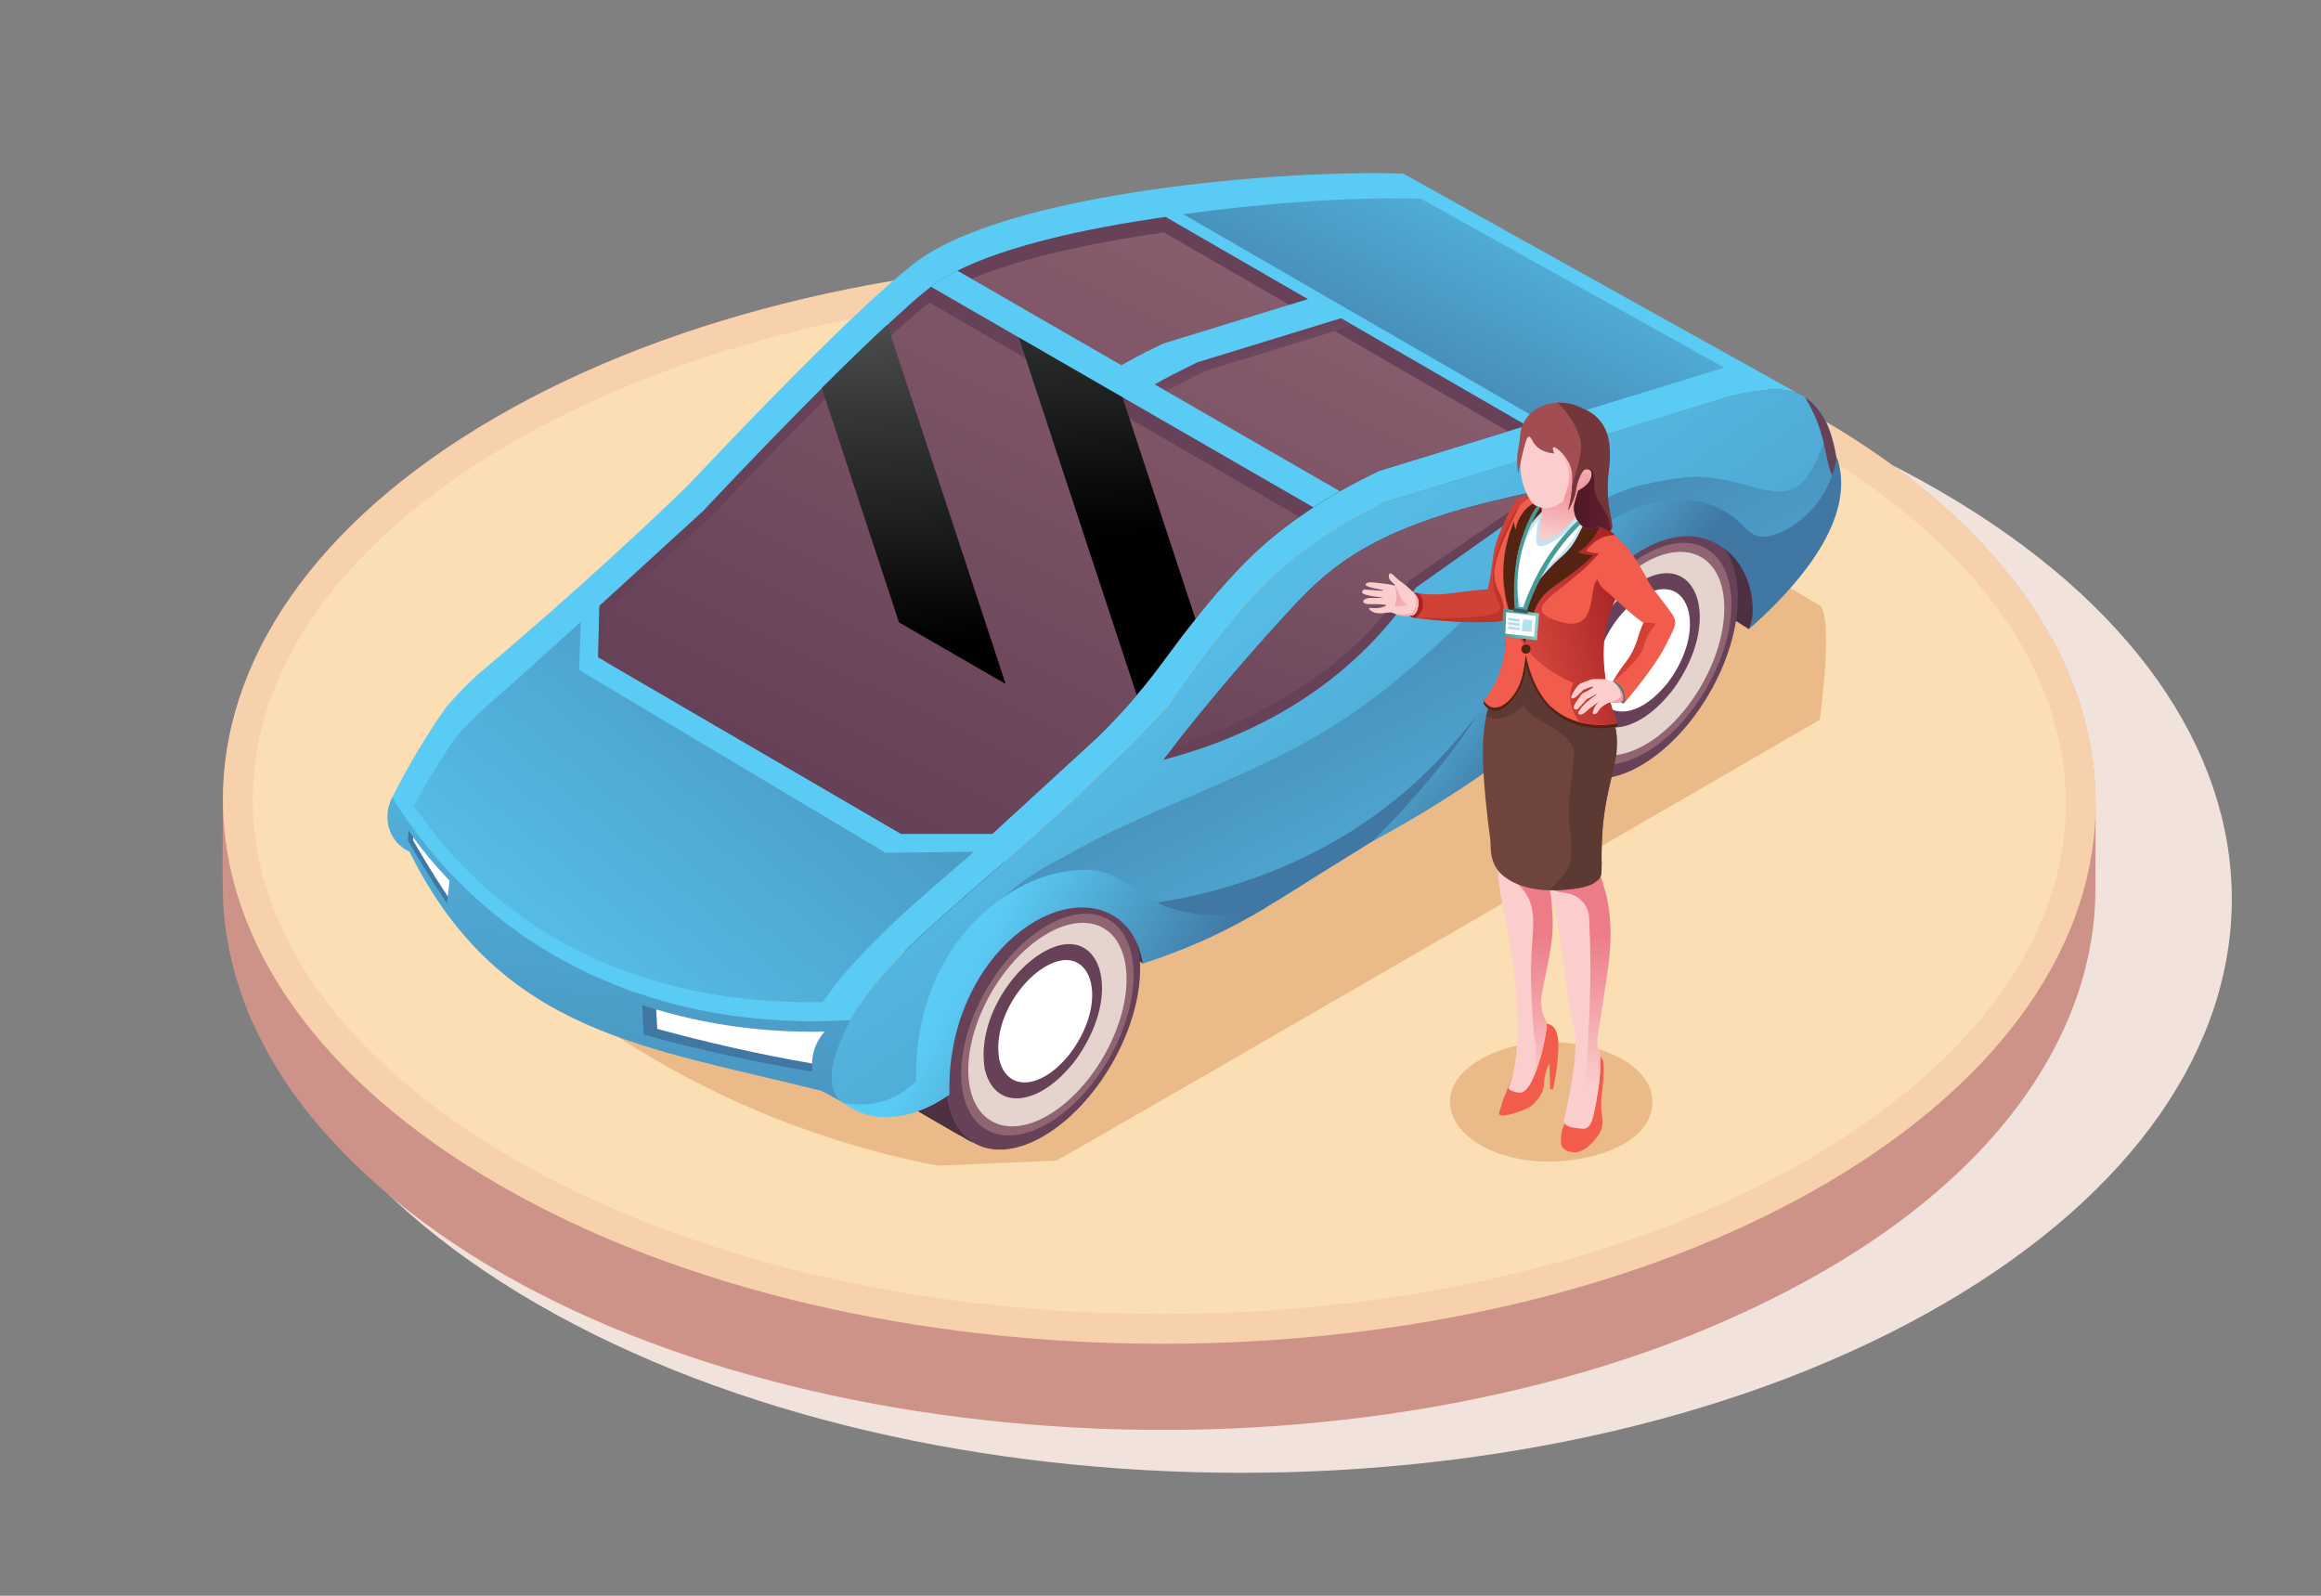 <?xml version="1.0" encoding="utf-8"?>
<!-- Generator: Adobe Illustrator 16.0.0, SVG Export Plug-In . SVG Version: 6.00 Build 0)  -->
<!DOCTYPE svg PUBLIC "-//W3C//DTD SVG 1.1//EN" "http://www.w3.org/Graphics/SVG/1.1/DTD/svg11.dtd">
<svg version="1.1" id="Layer_1" xmlns="http://www.w3.org/2000/svg" xmlns:xlink="http://www.w3.org/1999/xlink" x="0px" y="0px"
	 width="46px" height="31.625px" viewBox="0 0 46 31.625" enable-background="new 0 0 46 31.625" xml:space="preserve">
<rect x="0" y="0" width="46" height="31.625" fill="#808080" stroke="none"/>
<g>
	<path fill="#F1E2DB" d="M38.418,9.715c7.717,4.455,7.758,11.677,0.09,16.132c-7.664,4.454-20.134,4.456-27.851,0.001
		c-7.715-4.455-7.756-11.679-0.091-16.133C18.233,5.259,30.703,5.26,38.418,9.715z"/>
</g>
<g>
	<g>
		<g>
			<path fill="#CD9388" d="M41.525,16.174c0.116-2.848-1.705-5.72-5.469-7.893c-7.271-4.198-19.021-4.199-26.247,0
				c-3.6,2.092-5.395,4.832-5.391,7.574c0-0.009-0.001-0.018-0.001-0.026c-0.005,1.794-0.034,2.12,0.102,2.866
				c0.055,0.304,0.137,0.635,0.254,0.975c0.134,0.391,0.271,0.695,0.435,1.008c0.424,0.814,0.946,1.494,1.588,2.156
				c5.196,5.356,16.723,6.965,25.383,4.111c0.842-0.277,1.512-0.545,2.148-0.83c5.41-2.422,7.195-5.813,7.202-8.468l0.005-1.712
				C41.535,16.015,41.528,16.094,41.525,16.174z"/>
			<g>
				<path fill="#F7D1AB" d="M36.057,8.281c7.271,4.197,7.311,11.004,0.085,15.202c-7.223,4.197-18.974,4.198-26.246,0
					C2.625,19.286,2.587,12.479,9.81,8.281C17.035,4.082,28.785,4.083,36.057,8.281z"/>
				<path fill="#FBDEB4" d="M23.036,26.04c-4.855,0-9.417-1.09-12.845-3.069c-3.338-1.927-5.178-4.454-5.182-7.115
					c-0.003-2.643,1.807-5.15,5.098-7.063c3.405-1.979,7.954-3.068,12.808-3.068c4.855,0,9.417,1.09,12.844,3.069
					c3.34,1.928,5.18,4.455,5.184,7.116c0.004,2.642-1.807,5.149-5.099,7.063C32.439,24.951,27.891,26.04,23.036,26.04z"/>
			</g>
		</g>
	</g>
</g>
<g>
	<g>
		<path fill="#EABB89" d="M18.58,23.102c-1.522-0.296-3.901-0.961-6.387-2.588c-1.82-1.19-3.108-2.512-3.96-3.539
			c6.364-3.383,12.728-6.768,19.092-10.15c2.918,1.727,5.836,3.455,8.754,5.182c0.261,0.287-0.013,2.258-0.013,2.258
			s-14.296,8.281-15.134,8.738L18.58,23.102z"/>
	</g>
	<g>
		<g>
			<path fill="#4D3142" d="M22.648,19.094l-2.396-1.564c0,0,1.358-1.082,2.037-0.704C23.057,17.381,23.198,17.912,22.648,19.094z"/>
			<g>
				<g>
					<g enable-background="new    ">
						<g>
							<path fill="#664158" d="M22.029,17.951c0.001,0.001,0.003,0.001,0.004,0.002l-1.062-0.617
								c-1.208-0.703-3.304,1.489-3.298,3.465c0.002,0.609,0.217,1.037,0.563,1.238l1.062,0.617
								c-0.014-0.008-0.023-0.021-0.037-0.03c0.353,0.231,0.854,0.218,1.411-0.104c1.066-0.615,1.928-2.107,1.924-3.332
								C22.594,18.58,22.378,18.151,22.029,17.951z"/>
							<path fill="#071F25" d="M22.035,17.953c-0.708-0.408-1.645,0.19-2.22,0.847c-1.165,1.327-1.45,3.28-0.537,3.842
								c-0.08-0.044-0.058-0.031-0.248-0.143h-0.004c-0.089-0.044-0.733-0.424-0.842-0.485h-0.005
								c-0.074-0.045-0.225-0.129-0.271-0.166c-0.304-0.219-0.485-0.628-0.485-1.189c-0.005-1.973,2.087-4.164,3.295-3.465
								c0.013,0.006,0.175,0.1,0.271,0.161h0.005C21.368,17.572,21.908,17.88,22.035,17.953z"/>
							<path fill="#906572" d="M20.753,18.342c0.944-0.545,1.711-0.107,1.714,0.976c0.003,1.085-0.759,2.405-1.703,2.95
								c-0.944,0.545-1.711,0.107-1.714-0.977C19.047,20.207,19.81,18.887,20.753,18.342z"/>
							<path fill="#E5D4CD" d="M20.754,18.504c0.866-0.501,1.57-0.1,1.573,0.895c0.003,0.996-0.697,2.207-1.563,2.708
								c-0.866,0.5-1.571,0.099-1.574-0.897C19.188,20.216,19.888,19.004,20.754,18.504z"/>
							<g>
								<g enable-background="new    ">
									<g>
										<path fill="#664158" d="M21.387,20.908c0,0.002-0.058,0.082-0.059,0.084c-0.039,0.055-0.08,0.107-0.125,0.156
											c-0.686,0.798-1.488,0.83-1.68,0.063c0,0-0.021-0.068-0.029-0.264c-0.022-0.959,0.734-1.946,1.406-2.182
											c0,0-0.001-0.001-0.001-0.001C21.82,18.432,22.219,19.666,21.387,20.908z"/>
										<path fill="#FFFFFF" d="M21.286,20.77c0,0.002-0.045,0.064-0.046,0.066c-0.031,0.043-0.064,0.086-0.099,0.124
											c-0.544,0.634-1.181,0.659-1.333,0.05c0,0-0.016-0.055-0.023-0.209c-0.018-0.76,0.582-1.545,1.116-1.73
											c0-0.001-0.001-0.001-0.001-0.001C21.63,18.805,21.946,19.785,21.286,20.77z"/>
									</g>
								</g>
							</g>
							<path fill="#4D3142" d="M22.035,17.953c-0.708-0.408-1.645,0.19-2.22,0.847c-1.165,1.327-1.45,3.28-0.537,3.842
								c-0.08-0.044-0.058-0.031-0.248-0.143h-0.004c-0.089-0.044-0.733-0.424-0.842-0.485h-0.005
								c-0.074-0.045-0.225-0.129-0.271-0.166c-0.304-0.219-0.485-0.628-0.485-1.189c-0.005-1.973,2.087-4.164,3.295-3.465
								c0.013,0.006,0.175,0.1,0.271,0.161h0.005C21.368,17.572,21.908,17.88,22.035,17.953z"/>
						</g>
					</g>
				</g>
			</g>
		</g>
		<g>
			<path fill="#4D3142" d="M34.662,12.469l-2.579-1.627c0,0,1.687-1.938,2.366-1.56c0.166,0.235,0.438,0.694,0.51,1.327
				C35.032,11.269,34.723,12.391,34.662,12.469z"/>
			<g>
				<g>
					<g enable-background="new    ">
						<g>
							<path fill="#664158" d="M33.876,10.602c0.001,0,0.003,0,0.005,0.001l-1.063-0.617c-1.209-0.702-3.305,1.489-3.299,3.466
								c0.002,0.608,0.217,1.037,0.563,1.238l1.062,0.617c-0.014-0.008-0.023-0.021-0.037-0.031
								c0.354,0.232,0.854,0.219,1.411-0.104c1.066-0.615,1.928-2.107,1.925-3.333C34.441,11.229,34.225,10.801,33.876,10.602z"/>
							<path fill="#071F25" d="M33.882,10.604c-0.708-0.409-1.646,0.189-2.22,0.846c-1.166,1.326-1.451,3.281-0.538,3.842
								c-0.079-0.044-0.058-0.031-0.247-0.143h-0.005c-0.089-0.045-0.733-0.424-0.842-0.484h-0.005
								c-0.074-0.046-0.225-0.13-0.271-0.167c-0.305-0.219-0.485-0.628-0.485-1.188c-0.004-1.973,2.088-4.166,3.295-3.467
								c0.014,0.008,0.176,0.101,0.271,0.162h0.005C33.215,10.223,33.756,10.529,33.882,10.604z"/>
							<linearGradient id="SVGID_1_" gradientUnits="userSpaceOnUse" x1="34.203" y1="16.309" x2="35.162" y2="18.322">
								<stop  offset="0" style="stop-color:#906472"/>
								<stop  offset="1" style="stop-color:#664158"/>
							</linearGradient>
							<path fill="url(#SVGID_1_)" d="M32.6,10.992c0.944-0.545,1.712-0.107,1.715,0.975c0.003,1.085-0.76,2.405-1.703,2.95
								c-0.943,0.544-1.711,0.107-1.714-0.978C30.895,12.857,31.656,11.537,32.6,10.992z"/>
							<path fill="#E5D4CD" d="M32.601,11.152c0.866-0.5,1.571-0.098,1.573,0.896c0.004,0.995-0.697,2.208-1.563,2.708
								c-0.867,0.5-1.57,0.099-1.574-0.896C31.035,12.865,31.734,11.653,32.601,11.152z"/>
							<g>
								<g enable-background="new    ">
									<g>
										<path fill="#664158" d="M33.234,13.558c0,0.002-0.059,0.082-0.059,0.084c-0.04,0.055-0.081,0.107-0.126,0.156
											c-0.687,0.798-1.487,0.831-1.681,0.063c0,0-0.02-0.068-0.028-0.264c-0.022-0.958,0.733-1.946,1.406-2.182
											c-0.001,0-0.001-0.001-0.002-0.001C33.667,11.081,34.066,12.316,33.234,13.558z"/>
										<path fill="#FFFFFF" d="M33.133,13.419c0,0.002-0.045,0.065-0.047,0.067c-0.03,0.043-0.063,0.085-0.099,0.123
											c-0.544,0.634-1.181,0.66-1.333,0.05c0,0-0.017-0.054-0.023-0.209c-0.018-0.761,0.582-1.544,1.116-1.731
											c-0.001,0-0.001,0-0.001,0C33.477,11.455,33.793,12.435,33.133,13.419z"/>
									</g>
								</g>
							</g>
							<path fill="#4D3142" d="M33.882,10.604c-0.708-0.409-1.646,0.189-2.22,0.846c-1.166,1.326-1.451,3.281-0.538,3.842
								c-0.079-0.044-0.058-0.031-0.247-0.143h-0.005c-0.089-0.045-0.733-0.424-0.842-0.484h-0.005
								c-0.074-0.046-0.225-0.13-0.271-0.167c-0.305-0.219-0.485-0.628-0.485-1.188c-0.004-1.973,2.088-4.166,3.295-3.467
								c0.014,0.008,0.176,0.101,0.271,0.162h0.005C33.215,10.223,33.756,10.529,33.882,10.604z"/>
						</g>
					</g>
				</g>
			</g>
		</g>
		<linearGradient id="SVGID_2_" gradientUnits="userSpaceOnUse" x1="13.099" y1="10.609" x2="11.395" y2="27.775">
			<stop  offset="0" style="stop-color:#5ACBF5"/>
			<stop  offset="1" style="stop-color:#4078A3"/>
		</linearGradient>
		<path fill="url(#SVGID_2_)" d="M16.713,21.852c-0.141-0.076-0.281-0.152-0.423-0.23c-3.425-0.87-6.338-1.107-8.145-4.684
			c-0.003-0.004-0.026-0.053-0.027-0.057l-0.002-0.002c-0.433-0.2-0.542-0.703-0.341-1.078c0,0,1.351,0.783,3.181,1.84
			c1.482,0.855,1.497,0.922,1.898,1.098c0.79,0.343,3.938,0.462,4.163,1.232c0.096,0.328-0.398,0.57-0.381,1.373
			C16.641,21.561,16.68,21.736,16.713,21.852z"/>
		<path fill="#5ACBF5" d="M35.663,7.813c-0.361-0.168-0.786-0.083-1.349,0.027l-6.896,2.119c-1.307,0.617-2.071,1.307-2.483,1.744
			C23.97,12.728,23.145,14,23.145,14c-3.261,3.418-5.392,4.566-6.292,6.216c-3.713,0.231-7.108-1.238-9.079-4.413
			c0.26-0.514,0.61-1.133,1.07-1.793c0.191-0.217,0.401-0.436,0.628-0.645c1.892-1.581,3.708-3.293,4.2-3.785
			c1.026-1.087,3.231-3.397,4.405-4.329c1.818-1.454,7.413-1.894,9.736-1.81C29.744,4.515,33.732,6.737,35.663,7.813z"/>
		<g>
			<linearGradient id="SVGID_3_" gradientUnits="userSpaceOnUse" x1="30.864" y1="1.853" x2="27.065" y2="9.091">
				<stop  offset="0" style="stop-color:#5ACBF5"/>
				<stop  offset="1" style="stop-color:#4078A3"/>
			</linearGradient>
			<path fill="url(#SVGID_3_)" d="M34.172,7.285l-3.56,1.095L23.45,4.245c1.427-0.2,3.318-0.353,4.711-0.306
				C29.479,4.67,32.885,6.568,34.172,7.285z"/>
			<g>
				<g>
					<linearGradient id="SVGID_4_" gradientUnits="userSpaceOnUse" x1="24.193" y1="18.403" x2="22.585" y2="14.469">
						<stop  offset="0" style="stop-color:#906472"/>
						<stop  offset="1" style="stop-color:#664158"/>
					</linearGradient>
					<path fill="url(#SVGID_4_)" d="M30.26,8.434c-0.483,0.147,0.016-0.006-2.922,0.896c-1.048,0.497-2.023,1.128-2.813,1.971
						c-1.248,1.325-1.52,2.082-2.759,3.297c0,0-0.167,0.152-0.237,0.218c0,0-1.705,1.567-1.864,1.71H17.86
						c-0.303-0.176-5.749-3.35-6.008-3.5l0.026-1.019c0,0,1.688-1.544,2.08-1.901l-0.002-0.003c0.947-1.002,1.712-1.79,2.333-2.411
						c1.559-1.559,2.153-1.998,2.153-1.998s0.179-0.15,0.533-0.33c0.964-0.485,2.516-0.838,4.126-1.065L30.26,8.434z"/>
				</g>
				<g>
					<linearGradient id="SVGID_5_" gradientUnits="userSpaceOnUse" x1="25.109" y1="1.975" x2="18.035" y2="16.212">
						<stop  offset="0" style="stop-color:#906472"/>
						<stop  offset="1" style="stop-color:#664158"/>
					</linearGradient>
					<path fill="url(#SVGID_5_)" d="M29.889,8.547L27.338,9.33c-1.054,0.5-2.022,1.127-2.813,1.971
						c-1.103,1.171-1.666,2.194-2.414,2.941c-0.327,0.354-0.347,0.35-0.583,0.573c0,0-1.722,1.582-1.864,1.71H17.86l-5.845-3.406
						v-0.984c0.869-0.791,1.715-1.57,2.11-1.933c0.942-0.995,3.18-3.334,4.272-4.188c0.005-0.005,0.012-0.009,0.017-0.012
						c1-0.794,3.396-1.218,4.654-1.396L29.889,8.547z"/>
				</g>
				<g>
					<linearGradient id="SVGID_6_" gradientUnits="userSpaceOnUse" x1="24.806" y1="8.463" x2="24.312" y2="6.893">
						<stop  offset="0" style="stop-color:#906472"/>
						<stop  offset="1" style="stop-color:#664158"/>
					</linearGradient>
					<path fill="url(#SVGID_6_)" d="M26.815,6.453c-0.484,0.148,0.015-0.006-2.922,0.897c-0.237,0.124-0.689,0.315-1.31,0.728
						l-0.661-0.382c0.418-0.276,0.854-0.509,1.3-0.72c2.938-0.902,2.441-0.75,2.923-0.898L26.815,6.453z"/>
				</g>
				<g>
					<linearGradient id="SVGID_7_" gradientUnits="userSpaceOnUse" x1="20.818" y1="11.291" x2="21.758" y2="8.739">
						<stop  offset="0" style="stop-color:#906472"/>
						<stop  offset="1" style="stop-color:#664158"/>
					</linearGradient>
					<path fill="url(#SVGID_7_)" d="M26.028,10.055c-0.095,0.063-0.185,0.123-0.275,0.189L18.428,6
						c-0.006,0-0.247,0.036-0.445,0.076c0.283-0.249,0.457-0.383,0.457-0.383c0.007,0,0.012-0.003,0.019-0.003
						C18.503,5.715,25.996,10.036,26.028,10.055z"/>
				</g>
				<g>
					<linearGradient id="SVGID_8_" gradientUnits="userSpaceOnUse" x1="18.226" y1="12.658" x2="17.746" y2="4.274">
						<stop  offset="0" style="stop-color:#010101"/>
						<stop  offset="0.111" style="stop-color:#0C0C0C"/>
						<stop  offset="0.305" style="stop-color:#202121"/>
						<stop  offset="0.558" style="stop-color:#373838"/>
						<stop  offset="0.857" style="stop-color:#585858"/>
						<stop  offset="1" style="stop-color:#6A6A6A"/>
					</linearGradient>
					<path fill="url(#SVGID_8_)" d="M19.932,13.556l-2.115-1.222l-1.53-4.643c0.533-0.533,0.959-0.942,1.298-1.255L19.932,13.556z"
						/>
					<linearGradient id="SVGID_9_" gradientUnits="userSpaceOnUse" x1="21.94" y1="10.539" x2="21.414" y2="1.356">
						<stop  offset="0" style="stop-color:#010101"/>
						<stop  offset="0.111" style="stop-color:#0C0C0C"/>
						<stop  offset="0.305" style="stop-color:#202121"/>
						<stop  offset="0.558" style="stop-color:#373838"/>
						<stop  offset="0.857" style="stop-color:#585858"/>
						<stop  offset="1" style="stop-color:#6A6A6A"/>
					</linearGradient>
					<path fill="url(#SVGID_9_)" d="M23.693,12.268c-0.53,0.656-0.683,0.945-1.165,1.504l-2.489-7.549l2.056,1.191L23.693,12.268z"
						/>
					<path fill="#5ACBF5" d="M26.554,9.735c-0.18,0.103-0.355,0.208-0.523,0.319c-4.817-2.778-1.928-1.111-7.579-4.371
						c0.145-0.111,0.32-0.219,0.521-0.32C23.52,7.984,20.989,6.525,26.554,9.735z"/>
					<g>
						<path fill="#5ACBF5" d="M26.648,6.285c-0.484,0.148,0.015-0.005-2.922,0.897c-0.237,0.125-0.689,0.316-1.31,0.728
							l-0.661-0.381c0.418-0.277,0.854-0.51,1.3-0.721c2.937-0.902,2.441-0.75,2.922-0.897L26.648,6.285z"/>
					</g>
				</g>
			</g>
			<linearGradient id="SVGID_10_" gradientUnits="userSpaceOnUse" x1="9.307" y1="21.474" x2="20.639" y2="8.111">
				<stop  offset="0" style="stop-color:#5ACBF5"/>
				<stop  offset="1" style="stop-color:#4078A3"/>
			</linearGradient>
			<path fill="url(#SVGID_10_)" d="M19.297,16.88c-0.301,0.302-2.207,1.785-2.986,2.978c-3.671,0.078-6.434-1.426-8.109-3.889
				c0.256-0.474,0.538-0.934,0.838-1.366c0.187-0.208,0.372-0.4,0.557-0.568c0.374-0.313,1.287-1.147,1.915-1.714l-0.035,0.957
				l6.074,3.623L19.297,16.88z"/>
		</g>
		<g>
			<linearGradient id="SVGID_11_" gradientUnits="userSpaceOnUse" x1="30.014" y1="21.805" x2="23.856" y2="10.341">
				<stop  offset="0" style="stop-color:#5ACBF5"/>
				<stop  offset="1" style="stop-color:#4078A3"/>
			</linearGradient>
			<path fill="url(#SVGID_11_)" d="M36.445,9.708c-0.251,0.327-0.519,0.657-0.814,0.987c-0.275,0.311-0.563,0.813-0.836,1.075
				c0.008-0.065,0.008-0.132,0.008-0.196c-0.002-1.345-1.255-1.91-2.421-1.234c-1.169,0.674-2.114,2.311-2.109,3.652
				c0,0.188,0.021,0.364,0.058,0.523c-0.975,0.42-1.811,1.051-2.722,1.74c-1.302,0.982-2.751,2.08-4.96,2.84
				c0.26-0.777-0.267-1.436-0.841-1.679c-0.689-0.296-1.829,0.12-2.646,1.333c0,0.003,0,0.003,0,0.003
				c-0.002,0.005-0.008,0.013-0.01,0.021c-0.367,0.601-0.613,1.273-0.668,1.908c0,0.01-0.002,0.034-0.002,0.063
				c-0.003,0.092-0.008,0.205-0.008,0.205c-0.011,0.028-0.024,0.064-0.042,0.109c0,0.003,0,0.006-0.002,0.008
				c-0.063,0.168-0.157,0.422-0.226,0.608l-0.002,0.003c-0.016,0.047-0.032,0.089-0.044,0.123c0,0-0.034,0.018-0.089,0.053
				c-0.002,0-0.002,0.002-0.005,0.002c-0.396,0.238-0.859,0.244-1.203,0.081c-0.005-0.003-0.01-0.005-0.016-0.008
				c-0.031-0.016-0.06-0.031-0.086-0.05c-0.016-0.01-0.031-0.018-0.042-0.025c-0.144-0.096-0.212-0.215-0.23-0.428
				c-0.011-0.154,0.016-0.341,0.084-0.545c0.008-0.023,0.013-0.045,0.023-0.068c0.002-0.008,0.005-0.018,0.01-0.031
				c0.003-0.011,0.005-0.019,0.011-0.029l0.05-0.125c0.529-1.248,1.792-2.184,1.792-2.184s2.178-1.803,3.818-3.424
				c0.254-0.252,0.66-0.66,1.129-1.227c0.579-0.694,0.922-1.221,1.084-1.451c0.466-0.666,1.308-1.539,2.935-2.382l6.896-2.12
				c0.076-0.016,0.149-0.029,0.223-0.045c0.163-0.028,0.314-0.055,0.456-0.067c0.123-0.011,0.238-0.013,0.352,0
				C35.397,7.732,35.45,7.74,35.5,7.754c0.021,0.005,0.045,0.013,0.068,0.018c0.031,0.014,0.063,0.023,0.094,0.039
				c0.039,0.02,0.076,0.04,0.113,0.063l0.002,0.003c0.026,0.016,0.053,0.033,0.078,0.055c0.098,0.076,0.179,0.17,0.25,0.277
				c0.016,0.027,0.031,0.053,0.047,0.082c0.031,0.057,0.061,0.115,0.084,0.176v0.002c0.081,0.199,0.131,0.416,0.162,0.621
				c0.021,0.129,0.034,0.252,0.039,0.364c0.003,0.036,0.003,0.071,0.006,0.104C36.445,9.613,36.445,9.664,36.445,9.708z"/>
		</g>
		<linearGradient id="SVGID_12_" gradientUnits="userSpaceOnUse" x1="22.102" y1="9.226" x2="34.546" y2="26.079">
			<stop  offset="0" style="stop-color:#5ACBF5"/>
			<stop  offset="1" style="stop-color:#4078A3"/>
		</linearGradient>
		<path fill="url(#SVGID_12_)" d="M36.236,8.467v0.002c-0.583,2.039-1.154,1.031-2.586,0.98c0,0-0.381-0.014-1.15,0.172
			c-1.777,0.43-3.409,3.017-5.867,4.633c-1.776,1.169-3.778,1.693-5.609,2.762c0,0-1.282,0.576-1.869,1.683
			c-0.058,0.107-0.571,0.673-0.673,1.983c0,0.01-0.002,0.034-0.002,0.063c-0.002,0.017-0.041,0.311-0.052,0.322
			c-0.042,0.21-0.113,0.425-0.226,0.608l-0.002,0.003c-0.04,0.063-0.084,0.12-0.134,0.176c-0.002,0-0.002,0.002-0.005,0.002
			c-0.298,0.314-0.729,0.354-1.203,0.081c-0.048-0.024-0.046-0.03-0.102-0.058c-0.016-0.01-0.031-0.018-0.042-0.025
			c-0.144-0.096-0.212-0.215-0.23-0.428c-0.011-0.154,0.016-0.341,0.084-0.545c0.008-0.023,0.013-0.045,0.023-0.068
			c0-0.011,0.067-0.176,0.071-0.186c0.757-1.89,2.958-2.93,6.485-6.627c0,0,0.825-1.273,1.79-2.295
			c0.412-0.438,1.176-1.129,2.484-1.745c7.718-2.372,6.752-2.086,7.119-2.165c0.289-0.051,0.659-0.121,0.962-0.041
			c0.118,0.029,0.197,0.07,0.275,0.12l0.002,0.003c0.026,0.016,0.053,0.033,0.078,0.055c0.123,0.096,0.223,0.223,0.297,0.359
			C36.184,8.348,36.213,8.406,36.236,8.467z"/>
		<path fill="#664158" d="M36.443,9.559c-0.179-0.061-0.223-0.453-0.299-0.785c-0.006-0.02-0.008-0.037-0.014-0.053
			c-0.055-0.223-0.154-0.514-0.354-0.844c0.205,0.123,0.369,0.362,0.459,0.59v0.002c0.123,0.301,0.188,0.707,0.201,0.985
			C36.44,9.49,36.44,9.525,36.443,9.559z"/>
		<path fill="#664158" d="M30.197,9.791c-0.779,0.551-1.56,1.1-2.337,1.652c-1.083,1.631-2.683,2.708-4.545,3.284
			c0.808-1.022,1.516-1.835,2.062-2.431c0.749-0.821,1.406-1.552,3.471-2.168c0.35-0.104,0.793-0.209,0.918-0.238
			C29.903,9.855,30.049,9.823,30.197,9.791z"/>
		<g>
			<path fill="#664158" d="M30.879,9.65c-0.939,0.666-1.878,1.33-2.818,1.996c-1.178,1.773-2.955,2.879-5.006,3.412
				c0.232-0.295,1.12-1.447,2.322-2.762c0.749-0.821,1.406-1.552,3.471-2.168c0.35-0.104,0.793-0.209,0.918-0.238
				c0.138-0.035,0.283-0.067,0.432-0.1c0.106-0.023,0.215-0.046,0.327-0.068C30.64,9.697,30.757,9.674,30.879,9.65z"/>
			<linearGradient id="SVGID_13_" gradientUnits="userSpaceOnUse" x1="28.811" y1="6.294" x2="25.47" y2="16.643">
				<stop  offset="0" style="stop-color:#906472"/>
				<stop  offset="1" style="stop-color:#664158"/>
			</linearGradient>
			<path fill="url(#SVGID_13_)" d="M30.524,9.723c-0.787,0.545-1.905,1.297-2.598,1.787c-0.177,0.268-0.379,0.539-0.614,0.806
				c-1.16,1.331-2.914,2.129-4.078,2.516c0.192-0.263,1.175-1.478,2.142-2.534c0.749-0.821,1.406-1.552,3.471-2.168
				c0.35-0.104,0.793-0.209,0.918-0.238c0.138-0.035,0.283-0.067,0.432-0.1C30.304,9.768,30.412,9.745,30.524,9.723z"/>
		</g>
		<linearGradient id="SVGID_14_" gradientUnits="userSpaceOnUse" x1="28.764" y1="19.02" x2="27.235" y2="17.209">
			<stop  offset="0" style="stop-color:#5ACBF5"/>
			<stop  offset="1" style="stop-color:#4078A3"/>
		</linearGradient>
		<path fill="url(#SVGID_14_)" d="M22.71,17.916c0.646-0.083,1.379-0.238,2.157-0.518c2.604-0.934,3.872-2.518,4.654-3.545
			c0.133,0.066,0.205,0.925,0.23,0.969c0.043,0.074,0.158-0.006,0.169,0.012c0.067,0.115-2.713,1.836-2.713,1.836
			c-0.92,0.568-2.125,1.317-2.125,1.317s-1.103,0.743-1.953,0.286C23.008,18.208,22.855,18.1,22.71,17.916z"/>
		<linearGradient id="SVGID_15_" gradientUnits="userSpaceOnUse" x1="19.28" y1="19.027" x2="22.992" y2="21.102">
			<stop  offset="0" style="stop-color:#5ACBF5"/>
			<stop  offset="1" style="stop-color:#4078A3"/>
		</linearGradient>
		<path fill="url(#SVGID_15_)" d="M16.713,21.852c0.528,0.113,1.063-0.031,1.44-0.433c-0.027-2.663,1.753-3.903,2.81-4.118
			c1.476-0.301,1.259,0.579,2.696,0.803c0.61,0.095,1.122-0.02,1.424-0.115c-0.311,0.189-0.664,0.384-1.059,0.569
			c-0.494,0.231-0.959,0.405-1.377,0.536c-0.015-0.107-0.098-0.642-0.551-0.928c-1.184-0.749-3.349,0.887-3.279,3.528
			c-0.132,0.094-0.628,0.431-1.199,0.443c-0.12,0.003-0.341,0.007-0.597-0.101C16.883,21.979,16.78,21.906,16.713,21.852z"/>
		<linearGradient id="SVGID_16_" gradientUnits="userSpaceOnUse" x1="29.369" y1="10.902" x2="31.946" y2="12.977">
			<stop  offset="0" style="stop-color:#5ACBF5"/>
			<stop  offset="1" style="stop-color:#4078A3"/>
		</linearGradient>
		<path fill="url(#SVGID_16_)" d="M34.662,12.468c0.154-0.23,0.152-1.427-0.826-1.774c-0.925-0.329-1.902,0.656-2.022,0.782
			c-0.521,0.552-0.712,1.213-0.882,1.81c-0.119,0.426-0.175,0.791-0.202,1.049c-0.497,0.398-1.054,0.813-1.671,1.225
			c-0.646,0.43-1.268,0.796-1.853,1.111c0.108-0.111,0.244-0.251,0.4-0.414c0.58-0.617,1.415-1.572,1.954-2.566
			c0.762-1.41,0.777-1.854,1.449-2.605c1.057-1.182,2.621-1.641,3.564-0.639c0.096,0.103,0.188,0.168,0.327,0.188
			c0.263,0.041,1.079-0.303,1.403-1.201c0.049-0.126,0.076-0.243,0.096-0.342c0.002-0.01,0.004-0.021,0.006-0.03
			c0.017,0.044,0.027,0.09,0.039,0.134c0.023,0.087,0.037,0.174,0.042,0.264C36.574,10.647,35.336,11.876,34.662,12.468z"/>
		<g>
			<g>
				<linearGradient id="SVGID_17_" gradientUnits="userSpaceOnUse" x1="13.702" y1="29.686" x2="14.029" y2="25.951">
					<stop  offset="0" style="stop-color:#5ACBF5"/>
					<stop  offset="1" style="stop-color:#4078A3"/>
				</linearGradient>
				<path fill="url(#SVGID_17_)" d="M16.101,21.239c-1.05-0.177-2.116-0.397-3.344-0.734c-0.009-0.195-0.021-0.392-0.03-0.587
					c0.094,0.03,0.187,0.061,0.278,0.088c1.277,0.382,2.469,0.455,3.337,0.439C16.147,20.666,16.068,20.939,16.101,21.239z"/>
				<path fill="#FFFFFF" d="M16.343,20.445c-0.167,0.188-0.244,0.412-0.249,0.631c-1.044-0.18-2.097-0.42-3.068-0.686
					c-0.007-0.129-0.014-0.256-0.021-0.385C14.283,20.388,15.475,20.461,16.343,20.445z"/>
			</g>
			<g>
				<linearGradient id="SVGID_18_" gradientUnits="userSpaceOnUse" x1="7.435" y1="29.13" x2="7.763" y2="25.397">
					<stop  offset="0" style="stop-color:#5ACBF5"/>
					<stop  offset="1" style="stop-color:#4078A3"/>
				</linearGradient>
				<path fill="url(#SVGID_18_)" d="M8.91,17.453c-0.042,0.376-0.03,0.277-0.051,0.451c-0.416-0.623-0.615-0.973-0.769-1.235
					c-0.009-0.046,0.004-0.11,0.007-0.212c0.032,0.047,0.063,0.09,0.094,0.134c0,0-0.002,0,0,0.002
					C8.399,16.883,8.604,17.129,8.91,17.453z"/>
				<path fill="#FFFFFF" d="M8.91,17.453l-0.035,0.313c-0.336-0.504-0.53-0.843-0.684-1.104c-0.004-0.019-0.004-0.041,0-0.069
					C8.399,16.883,8.604,17.129,8.91,17.453z"/>
			</g>
		</g>
	</g>
</g>
<g>
	<g>
		<path fill="#EABB89" d="M30.545,23.018c0.875,0.043,2.209-0.301,2.203-1.188c-0.007-1.045-2.156-1.573-3.418-0.829
			C28.117,21.715,28.883,22.936,30.545,23.018z"/>
		<g>
			<g>
				<g>
					<g>
						<path fill="#D14135" d="M30.419,10.371c-0.271,1.279-0.159,1.672-0.462,1.854c-0.114,0.077-0.232,0.093-0.367,0.099
							c-0.51,0.022-1.131-0.02-1.59-0.085c0.039-0.158,0.033-0.332,0.071-0.49c0.096,0.02,0.191,0.029,0.288,0.03
							c0.134,0.009,0.399-0.018,0.413-0.024c0.148-0.014,0.284-0.045,0.714-0.078c0.071-0.285,0.093-0.579,0.119-0.729
							c0.075-0.395,0.397-1.002,0.458-1.042C30.242,9.784,30.611,9.844,30.419,10.371z"/>
						<path fill="#BD3528" d="M30.419,10.371c-0.271,1.279-0.159,1.672-0.462,1.854c-0.114,0.077-0.232,0.093-0.367,0.099
							c-0.639,0.028-1.172-0.037-1.526-0.077c-0.003-0.002-0.005-0.005-0.007-0.006c0.262,0.005,1.57,0.045,1.666-0.146
							c0.046-0.095-0.064-0.172-0.114-0.412c-0.116-0.562,0.233-1.156,0.314-1.352C30.113,9.853,30.654,9.727,30.419,10.371z"/>
						<path fill="#A62322" d="M28.113,11.764c0.102,0.062,0.152,0.35-0.057,0.476c0,0-0.082,0.022-0.136-0.065
							c-0.01-0.018,0.104-0.42,0.104-0.42C28.041,11.736,28.084,11.747,28.113,11.764z"/>
					</g>
				</g>
				<g>
					<g>
						<g>
							<g>
								<g>
									<path fill="#FBCECD" d="M27.415,11.842c0,0.003-0.102,0.014-0.229,0.008c-0.15-0.005-0.196,0.069-0.153,0.098
										c0.069,0.043,0.125,0.018,0.314,0.027c0.123,0.008,0.127,0.016,0.127,0.021c0,0.013-0.066,0.036-0.127,0.049
										c-0.135,0.022-0.207-0.011-0.214,0.011c-0.005,0.018,0.041,0.061,0.1,0.081c0.127,0.046,0.288-0.013,0.35,0.003
										c0.033,0.01,0.051,0.018,0.066,0.025c0.01,0.005,0.018,0.01,0.031,0.016c0.03,0.01,0.056,0.018,0.092,0.022
										c0.1,0.015,0.232-0.011,0.242-0.013c0.018-0.014,0.041-0.033,0.059-0.066c0.021-0.035,0.025-0.066,0.033-0.102
										c0.008-0.044,0.016-0.09,0-0.144c-0.01-0.033-0.025-0.059-0.038-0.076c-0.016-0.019-0.03-0.033-0.041-0.046
										c-0.021-0.021-0.038-0.039-0.051-0.051c-0.184-0.182-0.189-0.139-0.329-0.278c-0.028-0.028-0.071-0.074-0.1-0.062
										c-0.018,0.008-0.023,0.036-0.023,0.057c-0.002,0.092,0.133,0.158,0.123,0.176c-0.008,0.01-0.043,0-0.077-0.01
										c-0.013-0.003-0.076-0.014-0.204-0.029c-0.197-0.027-0.255-0.027-0.289,0.008c-0.01,0.008-0.013,0.014-0.013,0.016
										c0,0.062,0.354,0.102,0.354,0.117c0,0.014-0.194-0.002-0.382-0.018c-0.021,0.013-0.043,0.033-0.043,0.054
										C27.002,11.814,27.415,11.838,27.415,11.842z"/>
									
										<linearGradient id="SVGID_19_" gradientUnits="userSpaceOnUse" x1="-2020.81" y1="11.562" x2="-2021.879" y2="12.1" gradientTransform="matrix(-1 0 0 1 -1993.644 0)">
										<stop  offset="0" style="stop-color:#EC7C88"/>
										<stop  offset="1" style="stop-color:#FBCECD"/>
									</linearGradient>
									<path fill="url(#SVGID_19_)" d="M27.644,11.599c0.005,0.012,0.013,0.03,0.023,0.052c0.054,0.121,0.082,0.181,0.117,0.23
										c0.023,0.031,0.061,0.076,0.12,0.119c-0.032,0.006-0.079,0.014-0.136,0.017c-0.068,0.005-0.102,0.007-0.114-0.008
										c-0.029-0.034,0.04-0.101,0.026-0.22c-0.001-0.009-0.004-0.025-0.01-0.059C27.66,11.674,27.65,11.629,27.644,11.599z"/>
								</g>
							</g>
						</g>
					</g>
					
						<linearGradient id="SVGID_20_" gradientUnits="userSpaceOnUse" x1="-2021.065" y1="11.753" x2="-2021.997" y2="12.221" gradientTransform="matrix(-1 0 0 1 -1993.644 0)">
						<stop  offset="0" style="stop-color:#EC7C88"/>
						<stop  offset="1" style="stop-color:#FBCECD"/>
					</linearGradient>
					<path fill="url(#SVGID_20_)" d="M27.647,12.164c0.01,0.005,0.018,0.01,0.031,0.016c0.03,0.01,0.056,0.018,0.092,0.022
						c0.1,0.015,0.232-0.011,0.242-0.013c0.018-0.014,0.041-0.033,0.059-0.066c0.021-0.035,0.025-0.066,0.033-0.102
						c0.008-0.044,0.016-0.09,0-0.144c-0.01-0.033-0.025-0.059-0.038-0.076c-0.016-0.019-0.03-0.033-0.041-0.046
						c0.013,0.025,0.075,0.162,0.015,0.299c-0.021,0.044-0.047,0.076-0.071,0.098c-0.029,0.009-0.063,0.016-0.1,0.021
						C27.78,12.184,27.704,12.176,27.647,12.164z"/>
				</g>
			</g>
			<g>
				<path fill="#F15C4C" d="M31.033,22.232c0,0-0.121,0.165-0.093,0.432c0,0-0.007,0.143,0.237,0.172s0.503-0.309,0.553-0.438
					c0.088-0.224-0.04-0.29,0.021-0.755c0.001-0.002,0.016-0.119,0.026-0.278c0.021-0.312-0.007-0.377-0.05-0.41
					c-0.066-0.05-0.164-0.021-0.171-0.019C31.356,20.998,31.352,21.255,31.033,22.232z"/>
				<g>
					<path fill="#FBCECD" d="M31.92,18.478c0,0.474-0.126,1.19-0.2,1.721c-0.037,0.177-0.114,0.372-0.05,0.579
						c0.021,0.073,0.025,0.052,0.039,0.158v0.002c0.046,0.354-0.107,1.114-0.157,1.264c-0.081,0.228-0.181,0.167-0.386,0.143
						c-0.154-0.017-0.171-0.125-0.171-0.125c0.06-0.265,0.168-0.795,0.199-1.082c0.044-0.391,0.044-0.561-0.013-0.834
						c-0.215-1.019-0.262-1.986-0.402-2.415c-0.002-0.006-0.098-0.364-0.091-0.378c0.023-0.084,0.313-0.146,0.568-0.111
						c0.019,0.001,0.032,0.004,0.048,0.001c0.088,0.019,0.178,0.003,0.248-0.048c0.002,0,0.005-0.001,0.006-0.001
						c0.043-0.017,0.086-0.037,0.121-0.063c0.014,0.021,0.029,0.043,0.04,0.073c0.001,0.001,0.001,0.002,0.001,0.004
						C31.783,17.478,31.92,18.057,31.92,18.478z"/>
					
						<linearGradient id="SVGID_21_" gradientUnits="userSpaceOnUse" x1="-3636.994" y1="18.537" x2="-3636.821" y2="21.552" gradientTransform="matrix(1 0 0 1 3668.343 0)">
						<stop  offset="0" style="stop-color:#EC7C88"/>
						<stop  offset="1" style="stop-color:#FBCECD"/>
					</linearGradient>
					<path fill="url(#SVGID_21_)" d="M31.764,19.9c-0.092,0.625-0.134,0.726-0.094,0.877c0.021,0.073,0.025,0.052,0.039,0.158v0.002
						c0.046,0.354-0.107,1.114-0.157,1.264c-0.056,0.155-0.116,0.152-0.267,0.14c0.049-0.206,0.115-0.505,0.139-0.917
						c0.068-1.156,0.133-1.939,0.072-3.236c-0.012-0.255-0.208-0.456-0.461-0.49c-0.105-0.014-0.21-0.037-0.317-0.07
						c0.196-0.076,0.392-0.151,0.587-0.228c0.088,0.019,0.178,0.003,0.248-0.048c0.002,0,0.005-0.001,0.006-0.001
						c0.043-0.017,0.086-0.037,0.121-0.063c0.014,0.021,0.029,0.043,0.04,0.073c0.001,0.001,0.001,0.002,0.001,0.004
						c0.007,0.017,0.059,0.164,0.059,0.18C32.072,18.434,31.821,19.416,31.764,19.9z"/>
				</g>
			</g>
			<g>
				<path fill="#F15C4C" d="M30.779,21.588c-0.019,0-0.037,0-0.057,0c-0.004-0.171-0.008-0.342-0.012-0.513
					c0,0-0.102,0.165-0.108,0.396s-0.201,0.402-0.251,0.445c-0.051,0.043-0.338,0.166-0.525,0.188
					c-0.187,0.021-0.1-0.072-0.064-0.217c0.039-0.155,0.138-0.326,0.259-0.696c0.113-0.346,0.097-0.554,0.267-0.763
					c0.023-0.029,0.071-0.084,0.15-0.113c0.12-0.046,0.278-0.051,0.354,0.043c0.069,0.084,0.101,0.207,0.091,0.445
					C30.875,20.992,30.853,21.262,30.779,21.588z"/>
				<g>
					<path fill="#FBCECD" d="M29.931,18.693c0,0,0.337,1.971-0.019,2.82c-0.004,0.01-0.01,0.021-0.01,0.021
						c-0.057,0.068,0.171,0.133,0.254,0.117c0.044-0.008,0.159-0.059,0.3-0.461c0.101-0.289,0.246-0.881,0.179-0.975
						c-0.072-0.102-0.101-0.273-0.086-0.446c0.029-0.368,0.324-1.204,0.187-1.81c-0.174-0.396-0.413-0.846-0.776-1.064
						c-0.092-0.057-0.146-0.088-0.196-0.066C29.52,16.936,29.886,18.486,29.931,18.693z"/>
					
						<linearGradient id="SVGID_22_" gradientUnits="userSpaceOnUse" x1="-3637.92" y1="18.518" x2="-3637.742" y2="21.607" gradientTransform="matrix(1 0 0 1 3668.343 0)">
						<stop  offset="0" style="stop-color:#EC7C88"/>
						<stop  offset="1" style="stop-color:#FBCECD"/>
					</linearGradient>
					<path fill="url(#SVGID_22_)" d="M30.347,19.584c0.021,0.565,0.042,0.848,0.063,0.977c0.033,0.189,0.082,0.481-0.061,0.851
						c-0.021,0.055-0.041,0.098-0.041,0.099c0.002,0,0.079-0.142,0.147-0.318c0.112-0.289,0.179-0.648,0.204-0.926
						c-0.244-0.414-0.043-0.652,0.089-1.588c0.022-0.159,0.04-0.393,0.01-0.686c-0.001-0.26-0.063-0.513-0.196-0.742
						c-0.056-0.016-0.09-0.024-0.146-0.039c-0.141,0.076-0.283,0.151-0.424,0.228C30.617,17.959,30.301,18.383,30.347,19.584z"/>
				</g>
			</g>
			<g>
				<path fill="#6E443D" d="M32.045,14.712c-0.009,0.598-0.304,1.034-0.304,2.282c0.002,0.064,0.003,0.167,0,0.244
					c0,0.156-0.039,0.182-0.159,0.268c0,0-0.105,0.063-0.281,0.092c-1.283,0.214-1.633-0.376-1.633-0.376
					c-0.157-0.238-0.113-0.441-0.133-0.593c-0.041-0.298-0.068-0.553-0.088-0.751c-0.088-0.896-0.068-1.284,0.008-1.695l0,0
					c0-0.002,0-0.004,0.001-0.005c0.132-0.166,0.308-0.387,0.439-0.552c0.351-0.185,0.335-0.155,0.944-0.163
					c0.182-0.002,0.357,0.063,0.492,0.185c0.259,0.233,0.609,0.604,0.686,0.784v0.005C32.039,14.482,32.045,14.662,32.045,14.712z"
					/>
				<path fill="#5C3933" d="M32.027,14.988c0,0.004,0,0.008-0.002,0.012c-0.158,0.791-0.284,1.04-0.284,1.994
					c0.002,0.064,0.005,0.163,0,0.244c0,0.156-0.039,0.182-0.159,0.268c0,0-0.257,0.156-0.875,0.125c0,0,0.002-0.002,0.004-0.004
					c0,0,0,0,0.002-0.001c0.121-0.098,0.349-0.347,0.395-0.497c0.094-0.313-0.006-0.604-0.018-1.034
					c-0.004-0.155,0.021-0.37,0.072-0.8c0.039-0.328,0.063-0.43-0.01-0.535c-0.107-0.162-0.277-0.299-0.574-0.452
					c-0.103-0.053-0.248-0.149-0.395-0.332c-0.242,0.304-0.645,0.304-0.729,0.207c0.027-0.112,0.084-0.263,0.135-0.368
					c0.334-0.186,0.563-0.513,0.6-0.906c0.17,0.357,0.502,0.627,0.908,0.551c0.088,0,0.141,0,0.378-0.004
					c0.002,0.002,0.005,0.006,0.011,0.01c0.324,0.236,0.482,0.772,0.529,0.959c0.003,0.004,0.002,0.007,0.002,0.013
					C32.057,14.561,32.049,14.945,32.027,14.988z"/>
			</g>
			<g>
				<g>
					<g>
						<path fill="#542312" d="M31.959,14.133c0.033,0.086,0.069,0.152,0.096,0.199v0.063c-0.059,0.016-0.795,0.175-1.328-0.34
							c-0.338-0.324-0.461-0.775-0.475-0.904c-0.05,0.313-0.078,0.436-0.247,0.674c-0.162,0.225-0.421,0.392-0.598,0.127v-0.063
							c0.35-0.379,0.414-0.75,0.435-1.173c0.459,0.034,1.449,0.11,1.899,0.142C31.713,13.167,31.865,13.887,31.959,14.133z"/>
						<path fill="#F15C4C" d="M32.41,11.195c0.021,0.206-0.172,0.348-0.308,0.514c0,0.001-0.001,0.001-0.001,0.002L32.1,11.713
							c-0.508,0.627-0.35,1.878-0.045,2.62c-0.008,0.001-0.061,0.009-0.068,0.012c-0.012,0.003-0.025,0.005-0.04,0.006
							c-0.019,0.001-0.036,0.005-0.057,0.008c-0.008,0-0.071,0.003-0.083,0.005c-0.115,0.006-0.236,0-0.359-0.02
							c-0.018,0-0.134-0.027-0.134-0.027c-0.189-0.055-0.319-0.119-0.445-0.207c0,0,0-0.002-0.001-0.002
							c-0.049-0.033-0.096-0.072-0.141-0.113c-0.338-0.325-0.469-0.895-0.483-1.021c-0.05,0.309-0.068,0.553-0.237,0.787
							c-0.163,0.228-0.422,0.393-0.598,0.129c0.328-0.43,0.504-0.955,0.412-1.736c-0.047-0.41-0.131-0.384-0.184-0.612
							c0-0.003,0-0.003,0-0.005c-0.005-0.008-0.02-0.104-0.018-0.111c-0.037-0.31,0.24-0.86,0.432-1.271
							c0.027-0.058,0.078-0.176,0.199-0.248c0,0,0.082-0.054,0.197-0.076c0.385-0.072,1.174,0.451,1.387,0.627
							c0.115,0.09,0.193,0.168,0.283,0.266C32.301,10.924,32.4,11.031,32.41,11.195z"/>
						<linearGradient id="SVGID_23_" gradientUnits="userSpaceOnUse" x1="32.633" y1="11.725" x2="28.9" y2="12.751">
							<stop  offset="0" style="stop-color:#9D1D20"/>
							<stop  offset="1" style="stop-color:#F15A4C"/>
						</linearGradient>
						<path fill="url(#SVGID_23_)" d="M32.103,11.709c0,0.001-0.001,0.001-0.001,0.002L32.1,11.713
							c-0.078,0.18-0.316,0.494-0.317,1.271c0,0.395,0.093,0.912,0.272,1.349c-0.217,0.033-0.404,0.052-0.622,0.009
							c-0.04-0.008-0.119-0.025-0.119-0.025c-0.054-0.065-0.116-0.159-0.157-0.283c-0.058-0.164-0.057-0.32,0.026-0.498
							c-0.146-0.063-0.673-0.299-0.979-0.748c-0.48-0.701-0.742-2.03,0.414-2.959c0.385,0.045,1.095,0.492,1.385,0.772
							c-0.044,0.005-0.101,0.009-0.158,0.022c-0.117,0.029-0.266,0.104-0.414,0.298c0.1,0.031,0.162,0.042,0.259,0.044
							c-0.614,0.744-1.584,1.049-0.905,1.313c0.896,0.354,0.692-0.53,0.846-0.76c0.048-0.074,0.124-0.15,0.166-0.135
							C32.121,11.512,32.16,11.57,32.103,11.709z"/>
					</g>
					<path fill="#542312" d="M30.228,12.953c-0.118-0.02-0.089-0.199,0.03-0.18S30.346,12.973,30.228,12.953z"/>
				</g>
				<g>
					<path fill="#542312" d="M31.278,10.95c0.094,0.031,0.192,0.05,0.296,0.056c-0.873,0.839-1.076,0.482-1.35,1.74
						c-0.074-0.148-0.358-0.491-0.42-1.18c-0.051-0.582,0.115-1.032,0.207-1.24c-0.006,0.058,0.004,0.115,0.029,0.168
						c0.059-0.322,0.292-0.59,0.64-0.58c-0.03,0.084-0.051,0.125-0.085,0.195c-0.096,0.078-0.229,0.205-0.34,0.393
						c-0.066,0.111-0.168,0.317-0.209,0.713c-0.058,0.553,0.047,1.045,0.154,1.385c-0.002-0.006-0.002-0.012-0.002-0.018
						c0-0.007,0-0.014,0-0.02c-0.002-0.002-0.002-0.004-0.002-0.008c-0.029-0.406-0.05-0.783,0.284-1.258
						c0.127-0.18,0.254-0.302,0.485-0.523c0.189-0.183,0.344-0.301,0.402-0.634c0.018,0.005,0.313,0.102,0.324,0.282
						c0.002,0.023,0,0.074-0.089,0.202C31.545,10.709,31.444,10.832,31.278,10.95z"/>
					<path fill="#C1E3F3" d="M31.354,10.46c-0.264,0.548-0.352,0.483-0.666,0.827c-0.172,0.189-0.432,0.467-0.484,0.968
						c-0.016,0.133-0.012,0.251-0.002,0.345c-0.186-0.59-0.181-1.064-0.158-1.338c0.042-0.483,0.174-0.7,0.207-0.752
						c0.135-0.207,0.346-0.4,0.346-0.4c0.007-0.008,0.015-0.014,0.021-0.02c0.136,0.014,0.249,0.006,0.326-0.006
						c0.171-0.026,0.253-0.079,0.343-0.027c0.044,0.023,0.112,0.115,0.131,0.158C31.443,10.275,31.414,10.336,31.354,10.46z"/>
					<path fill="#FFFFFF" d="M31.058,10.836c-0.163,0.199-0.294,0.299-0.384,0.384c-0.167,0.155-0.371,0.413-0.51,0.856
						c-0.225-0.697-0.027-1.441,0.448-1.918l0.591,0.025c0.049,0.027,0.083,0.068,0.096,0.1
						C31.371,10.447,31.189,10.674,31.058,10.836z"/>
				</g>
			</g>
			<g>
				<path fill="#C1E3F3" d="M31.277,10.276c-0.146,0.205-0.301,0.329-0.409,0.399c-0.462,0.31-0.424,0.073-0.418-0.08
					c0.005-0.139,0.028-0.25,0.042-0.33c0.045-0.057,0.084-0.071,0.12-0.107l0.591,0.025c0.023,0.014,0.051,0.033,0.072,0.061
					C31.275,10.256,31.276,10.266,31.277,10.276z"/>
				
					<linearGradient id="SVGID_24_" gradientUnits="userSpaceOnUse" x1="-3637.333" y1="9.372" x2="-3637.603" y2="10.667" gradientTransform="matrix(1 0 0 1 3668.343 0)">
					<stop  offset="0" style="stop-color:#EC7C88"/>
					<stop  offset="1" style="stop-color:#FBCECD"/>
				</linearGradient>
				<path fill="url(#SVGID_24_)" d="M30.506,9.865c0.023-0.066,0.047-0.131,0.07-0.196c0.257-0.03,0.515-0.06,0.772-0.089
					c-0.104,0.199-0.145,0.424-0.116,0.648c-0.127,0.179-0.262,0.285-0.355,0.347c-0.395,0.261-0.369,0.08-0.364-0.069
					C30.521,10.264,30.613,10.152,30.506,9.865z"/>
				<path fill="#FBCECD" d="M30.334,9.92c0.027,0.047,0.07,0.085,0.123,0.113c0.02,0.005,0.049,0.021,0.064,0.021
					c0.239,0.07,0.477-0.1,0.639-0.297c0.024-0.031,0.042-0.053,0.045-0.057c0.163,0.07,0.216-0.049,0.424-0.215
					c0,0,0.047-0.039,0.089-0.105c0.038-0.054,0.074-0.128,0.088-0.213c0.042-0.296-0.936-1.238-1.335-0.992
					c-0.207,0.131-0.313,0.64-0.331,0.9C30.111,9.366,30.168,9.662,30.334,9.92z"/>
				
					<linearGradient id="SVGID_25_" gradientUnits="userSpaceOnUse" x1="-3636.882" y1="10.121" x2="-3637.13" y2="8.809" gradientTransform="matrix(1 0 0 1 3668.343 0)">
					<stop  offset="0" style="stop-color:#EC7C88"/>
					<stop  offset="1" style="stop-color:#FBCECD"/>
				</linearGradient>
				<path fill="url(#SVGID_25_)" d="M31.717,9.379v0.002c-0.043,0.066-0.087,0.106-0.087,0.106
					c-0.208,0.163-0.261,0.284-0.423,0.212c-0.004,0.004-0.021,0.027-0.047,0.058c-0.039,0.046-0.102,0.114-0.174,0.173
					c0.016-0.064,0.092-0.276,0.108-0.4c0.048-0.347-0.28-0.7-0.328-0.717c0,0,0.792-0.221,0.901,0.111
					C31.727,9.099,31.74,9.229,31.717,9.379z"/>
				<path fill="#A14D51" d="M31.921,10.516c-0.005,0.003-0.011,0.006-0.014,0.008c-0.048,0.021-0.165-0.104-0.251-0.076
					c-0.008,0.002-0.018,0.006-0.029,0.012c-0.195,0.086-0.381-0.083-0.422-0.296c-0.028-0.144,0.001-0.188,0.074-0.437
					c0.152-0.083,0.203-0.152,0.222-0.186c0.034-0.061,0.07-0.158,0.026-0.212c-0.019-0.022-0.063-0.038-0.102-0.028
					c-0.044,0.012-0.07,0.053-0.099,0.115c-0.142,0.293-0.034,0.35-0.251,0.701c0.056-0.192,0.081-0.381,0.081-0.494
					c0.007-0.158,0.012-0.271-0.04-0.4c-0.09-0.224-0.295-0.383-0.332-0.356C30.773,8.873,30.77,8.9,30.803,8.988
					c-0.122-0.012-0.272-0.049-0.372-0.165c-0.071-0.083-0.087-0.17-0.126-0.169c-0.044,0.004-0.072,0.1-0.129,0.336
					c-0.039,0.165-0.07,0.302-0.09,0.4c-0.039-0.398-0.001-0.43,0.026-0.613c0.011-0.079,0.013-0.136,0.013-0.142
					c0.036-0.41,0.385-0.655,0.781-0.655c0.154,0,0.311,0.037,0.457,0.115c0.291,0.109,0.495,0.354,0.532,0.715
					c0.044,0.43-0.05,0.496-0.03,1C31.879,10.182,32.012,10.445,31.921,10.516z"/>
				<path fill="#73373A" d="M31.921,10.516c-0.005,0.003-0.011,0.006-0.014,0.008c-0.048,0.021-0.165-0.104-0.251-0.076
					c-0.008,0.002-0.018,0.006-0.029,0.012c-0.195,0.086-0.381-0.083-0.422-0.296c-0.028-0.144,0.001-0.188,0.074-0.437
					c0.152-0.083,0.203-0.152,0.222-0.186c0.034-0.061,0.07-0.158,0.026-0.212c-0.019-0.022-0.063-0.038-0.102-0.028
					c-0.044,0.012-0.07,0.053-0.099,0.115c-0.142,0.293-0.034,0.35-0.251,0.701c0.056-0.192,0.081-0.381,0.081-0.494
					c0.005-0.011,0.007-0.023,0.011-0.033c0.122-0.4,0.184-0.645,0.168-0.793c-0.018-0.191-0.179-0.545-0.463-0.814L30.871,7.98
					c0.174,0,0.323,0.025,0.492,0.115c0.291,0.109,0.495,0.354,0.532,0.715c0.044,0.43-0.05,0.496-0.03,1
					C31.879,10.182,32.012,10.445,31.921,10.516z"/>
				<defs>
					<filter id="Adobe_OpacityMaskFilter" filterUnits="userSpaceOnUse" x="31.195" y="9.304" width="0.724" height="1.223">
						<feFlood  style="flood-color:white;flood-opacity:1" result="back"/>
						<feBlend  in="SourceGraphic" in2="back" mode="normal"/>
					</filter>
				</defs>
				<mask maskUnits="userSpaceOnUse" x="31.195" y="9.304" width="0.724" height="1.223" id="SVGID_26_">
					<g filter="url(#Adobe_OpacityMaskFilter)">
						<defs>
							<filter id="Adobe_OpacityMaskFilter_1_" filterUnits="userSpaceOnUse" x="31.195" y="9.304" width="0.724" height="1.223">
								<feFlood  style="flood-color:white;flood-opacity:1" result="back"/>
								<feBlend  in="SourceGraphic" in2="back" mode="normal"/>
							</filter>
						</defs>
						<mask maskUnits="userSpaceOnUse" x="31.195" y="9.304" width="0.724" height="1.223" id="SVGID_26_">
							<g filter="url(#Adobe_OpacityMaskFilter_1_)">
							</g>
						</mask>
						
							<linearGradient id="SVGID_27_" gradientUnits="userSpaceOnUse" x1="-2025.562" y1="9.915" x2="-2024.838" y2="9.915" gradientTransform="matrix(-1 0 0 1 -1993.644 0)">
							<stop  offset="0" style="stop-color:#FAFAFA"/>
							<stop  offset="1" style="stop-color:#FFFFFF"/>
						</linearGradient>
						<path mask="url(#SVGID_26_)" fill="url(#SVGID_27_)" d="M31.205,10.16c0.012,0.057,0.032,0.109,0.061,0.156
							c0.014,0.027,0.035,0.053,0.057,0.074c0.081,0.08,0.19,0.119,0.307,0.066c0.012-0.004,0.018-0.007,0.029-0.011
							c0.084-0.028,0.201,0.099,0.25,0.077c0.004-0.003,0.008-0.006,0.011-0.006c-0.021-0.48-0.321-0.48-0.321-0.918
							c0-0.347-0.081-0.297-0.096-0.29c0.078,0.039,0.043,0.155,0,0.229c-0.021,0.035-0.07,0.103-0.223,0.188
							C31.205,9.977,31.178,10.02,31.205,10.16z"/>
					</g>
				</mask>
				
					<linearGradient id="SVGID_28_" gradientUnits="userSpaceOnUse" x1="-2025.562" y1="9.915" x2="-2024.838" y2="9.915" gradientTransform="matrix(-1 0 0 1 -1993.644 0)">
					<stop  offset="0" style="stop-color:#631E30"/>
					<stop  offset="1" style="stop-color:#4C1825"/>
				</linearGradient>
				<path fill="url(#SVGID_28_)" d="M31.205,10.16c0.012,0.057,0.032,0.109,0.061,0.156c0.014,0.027,0.035,0.053,0.057,0.074
					c0.081,0.08,0.19,0.119,0.307,0.066c0.012-0.004,0.018-0.007,0.029-0.011c0.084-0.028,0.201,0.099,0.25,0.077
					c0.004-0.003,0.008-0.006,0.011-0.006c-0.021-0.48-0.321-0.48-0.321-0.918c0-0.347-0.081-0.297-0.096-0.29
					c0.078,0.039,0.043,0.155,0,0.229c-0.021,0.035-0.07,0.103-0.223,0.188C31.205,9.977,31.178,10.02,31.205,10.16z"/>
			</g>
			<g>
				<g>
					<path fill="#FBCECD" d="M32.246,13.836c-0.031,0.092-0.217,0.098-0.243,0.094c-0.088-0.008-0.12-0.004-0.12-0.004
						s-0.139,0.063-0.188,0.141c-0.047,0.08-0.078,0.089-0.113,0.086c-0.035-0.004,0-0.094,0.016-0.127
						c0.016-0.031,0.043-0.076,0.094-0.124c0,0-0.1,0.077-0.154,0.114c-0.057,0.034-0.086,0.082-0.156,0.125
						c-0.057,0.037-0.126,0.016-0.095-0.037c0.065-0.117,0.18-0.207,0.18-0.207c0.168-0.133,0.312-0.217-0.012-0.043
						c-0.005,0.002-0.011,0.006-0.014,0.011c-0.036,0.042-0.083,0.093-0.139,0.153c-0.021,0.023-0.044,0.049-0.069,0.045
						c-0.088-0.017-0.024-0.106,0.023-0.178c0.133-0.197,0.092-0.121,0.256-0.222c0.031-0.019,0.066-0.041,0.064-0.048
						c-0.006-0.025-0.17,0.047-0.195,0.058c-0.049,0.046-0.098,0.093-0.146,0.14c-0.061,0.035-0.082,0.034-0.09,0.026
						c-0.031-0.028,0.076-0.187,0.108-0.226c0.067-0.082,0.045-0.057,0.276-0.146c0.049-0.019,0.278-0.007,0.278-0.007
						c0.03,0.006,0.062,0.014,0.095,0.023c0.023,0.006,0.045,0.014,0.066,0.021c0.027,0.004,0.073,0.016,0.121,0.048
						c0.045,0.03,0.069,0.065,0.088,0.093C32.219,13.706,32.27,13.778,32.246,13.836z"/>
					
						<linearGradient id="SVGID_29_" gradientUnits="userSpaceOnUse" x1="-3635.559" y1="13.618" x2="-3637.263" y2="13.852" gradientTransform="matrix(1 0 0 1 3668.343 0)">
						<stop  offset="0" style="stop-color:#EC7C88"/>
						<stop  offset="1" style="stop-color:#FBCECD"/>
					</linearGradient>
					<path fill="url(#SVGID_29_)" d="M32.246,13.836c-0.031,0.092-0.217,0.098-0.243,0.094c-0.088-0.008-0.12-0.004-0.12-0.004
						s0.231-0.055,0.244-0.139c0.012-0.082-0.133-0.271-0.133-0.271s0.026,0.016,0.074,0.016
						C32.141,13.586,32.279,13.752,32.246,13.836z"/>
				</g>
				<g>
					<g>
						<path fill="#F15C4C" d="M33.099,12.617c-0.099,0.193-0.196,0.469-0.905,1.314c0.028-0.16-0.059-0.369-0.225-0.426
							c-0.001-0.006,0.077-0.132,0.082-0.139c0.155-0.244,0.252-0.309,0.354-0.562c0.082-0.193,0.043-0.175,0.167-0.456
							c-0.249-0.183-0.341-0.276-0.696-0.598c-0.409-0.273-0.273-0.797,0.082-1.133c0.323,0.207,0.443,0.436,0.596,0.693
							c0.182,0.316,0.042,0.145,0.432,0.65C33.231,12.287,33.262,12.297,33.099,12.617z"/>
					</g>
					<path fill="#407E7B" d="M31.968,13.506c0.002-0.034,0.111,0.05,0.136,0.074c0.087,0.087,0.113,0.23,0.09,0.352
						c-0.021,0.018-0.05,0.008-0.066-0.015c0.007-0.003,0.016-0.009,0.024-0.017C32.2,13.848,32.174,13.648,31.968,13.506z"/>
					<path fill="#D14135" d="M32.582,12.793c-0.059,0.287-0.613,0.713-0.613,0.713c-0.001-0.006,0.077-0.132,0.082-0.139
						c0.155-0.245,0.252-0.309,0.354-0.562c0.082-0.193,0.043-0.175,0.167-0.456c0.03-0.01,0.161-0.014,0.221,0.008
						C32.852,12.381,32.645,12.506,32.582,12.793z"/>
				</g>
			</g>
		</g>
	</g>
	<g>
		<g>
			<path fill="#479C98" d="M30.006,11.676c-0.004,0.193,0.01,0.355,0.021,0.477c0.071,0.003,0.146,0.006,0.216,0.01
				c0.209-0.679,0.607-1.314,1.08-1.771c-0.021-0.021-0.043-0.047-0.057-0.074c-0.226,0.219-0.498,0.536-0.738,0.96
				c-0.154,0.275-0.261,0.536-0.335,0.759l-0.095-0.007c-0.086-0.674,0.053-1.37,0.424-1.974c-0.016,0-0.046-0.017-0.064-0.021
				C30.281,10.273,30.006,10.905,30.006,11.676z"/>
			<linearGradient id="SVGID_30_" gradientUnits="userSpaceOnUse" x1="29.771" y1="12.376" x2="30.503" y2="12.376">
				<stop  offset="0" style="stop-color:#469C98"/>
				<stop  offset="1" style="stop-color:#88CFCB"/>
			</linearGradient>
			<polygon fill="url(#SVGID_30_)" points="30.503,12.156 30.461,12.689 29.771,12.612 29.792,12.063 			"/>
			<polygon fill="#FFFFFF" points="30.439,12.207 30.406,12.617 29.835,12.559 29.852,12.135 			"/>
			<g>
				<polygon fill="#B1E1EE" points="30.119,12.271 30.113,12.326 29.889,12.295 29.889,12.24 				"/>
				<polygon fill="#B1E1EE" points="30.119,12.355 30.113,12.41 29.889,12.38 29.889,12.324 				"/>
				<polygon fill="#B1E1EE" points="30.119,12.439 30.113,12.494 29.889,12.464 29.889,12.408 				"/>
				<polygon fill="#B1E1EE" points="30.369,12.289 30.354,12.522 30.16,12.507 30.188,12.273 				"/>
			</g>
			<polygon fill="#365F6D" points="30.289,12.092 30.281,12.162 29.994,12.123 29.994,12.052 			"/>
		</g>
	</g>
</g>
</svg>
